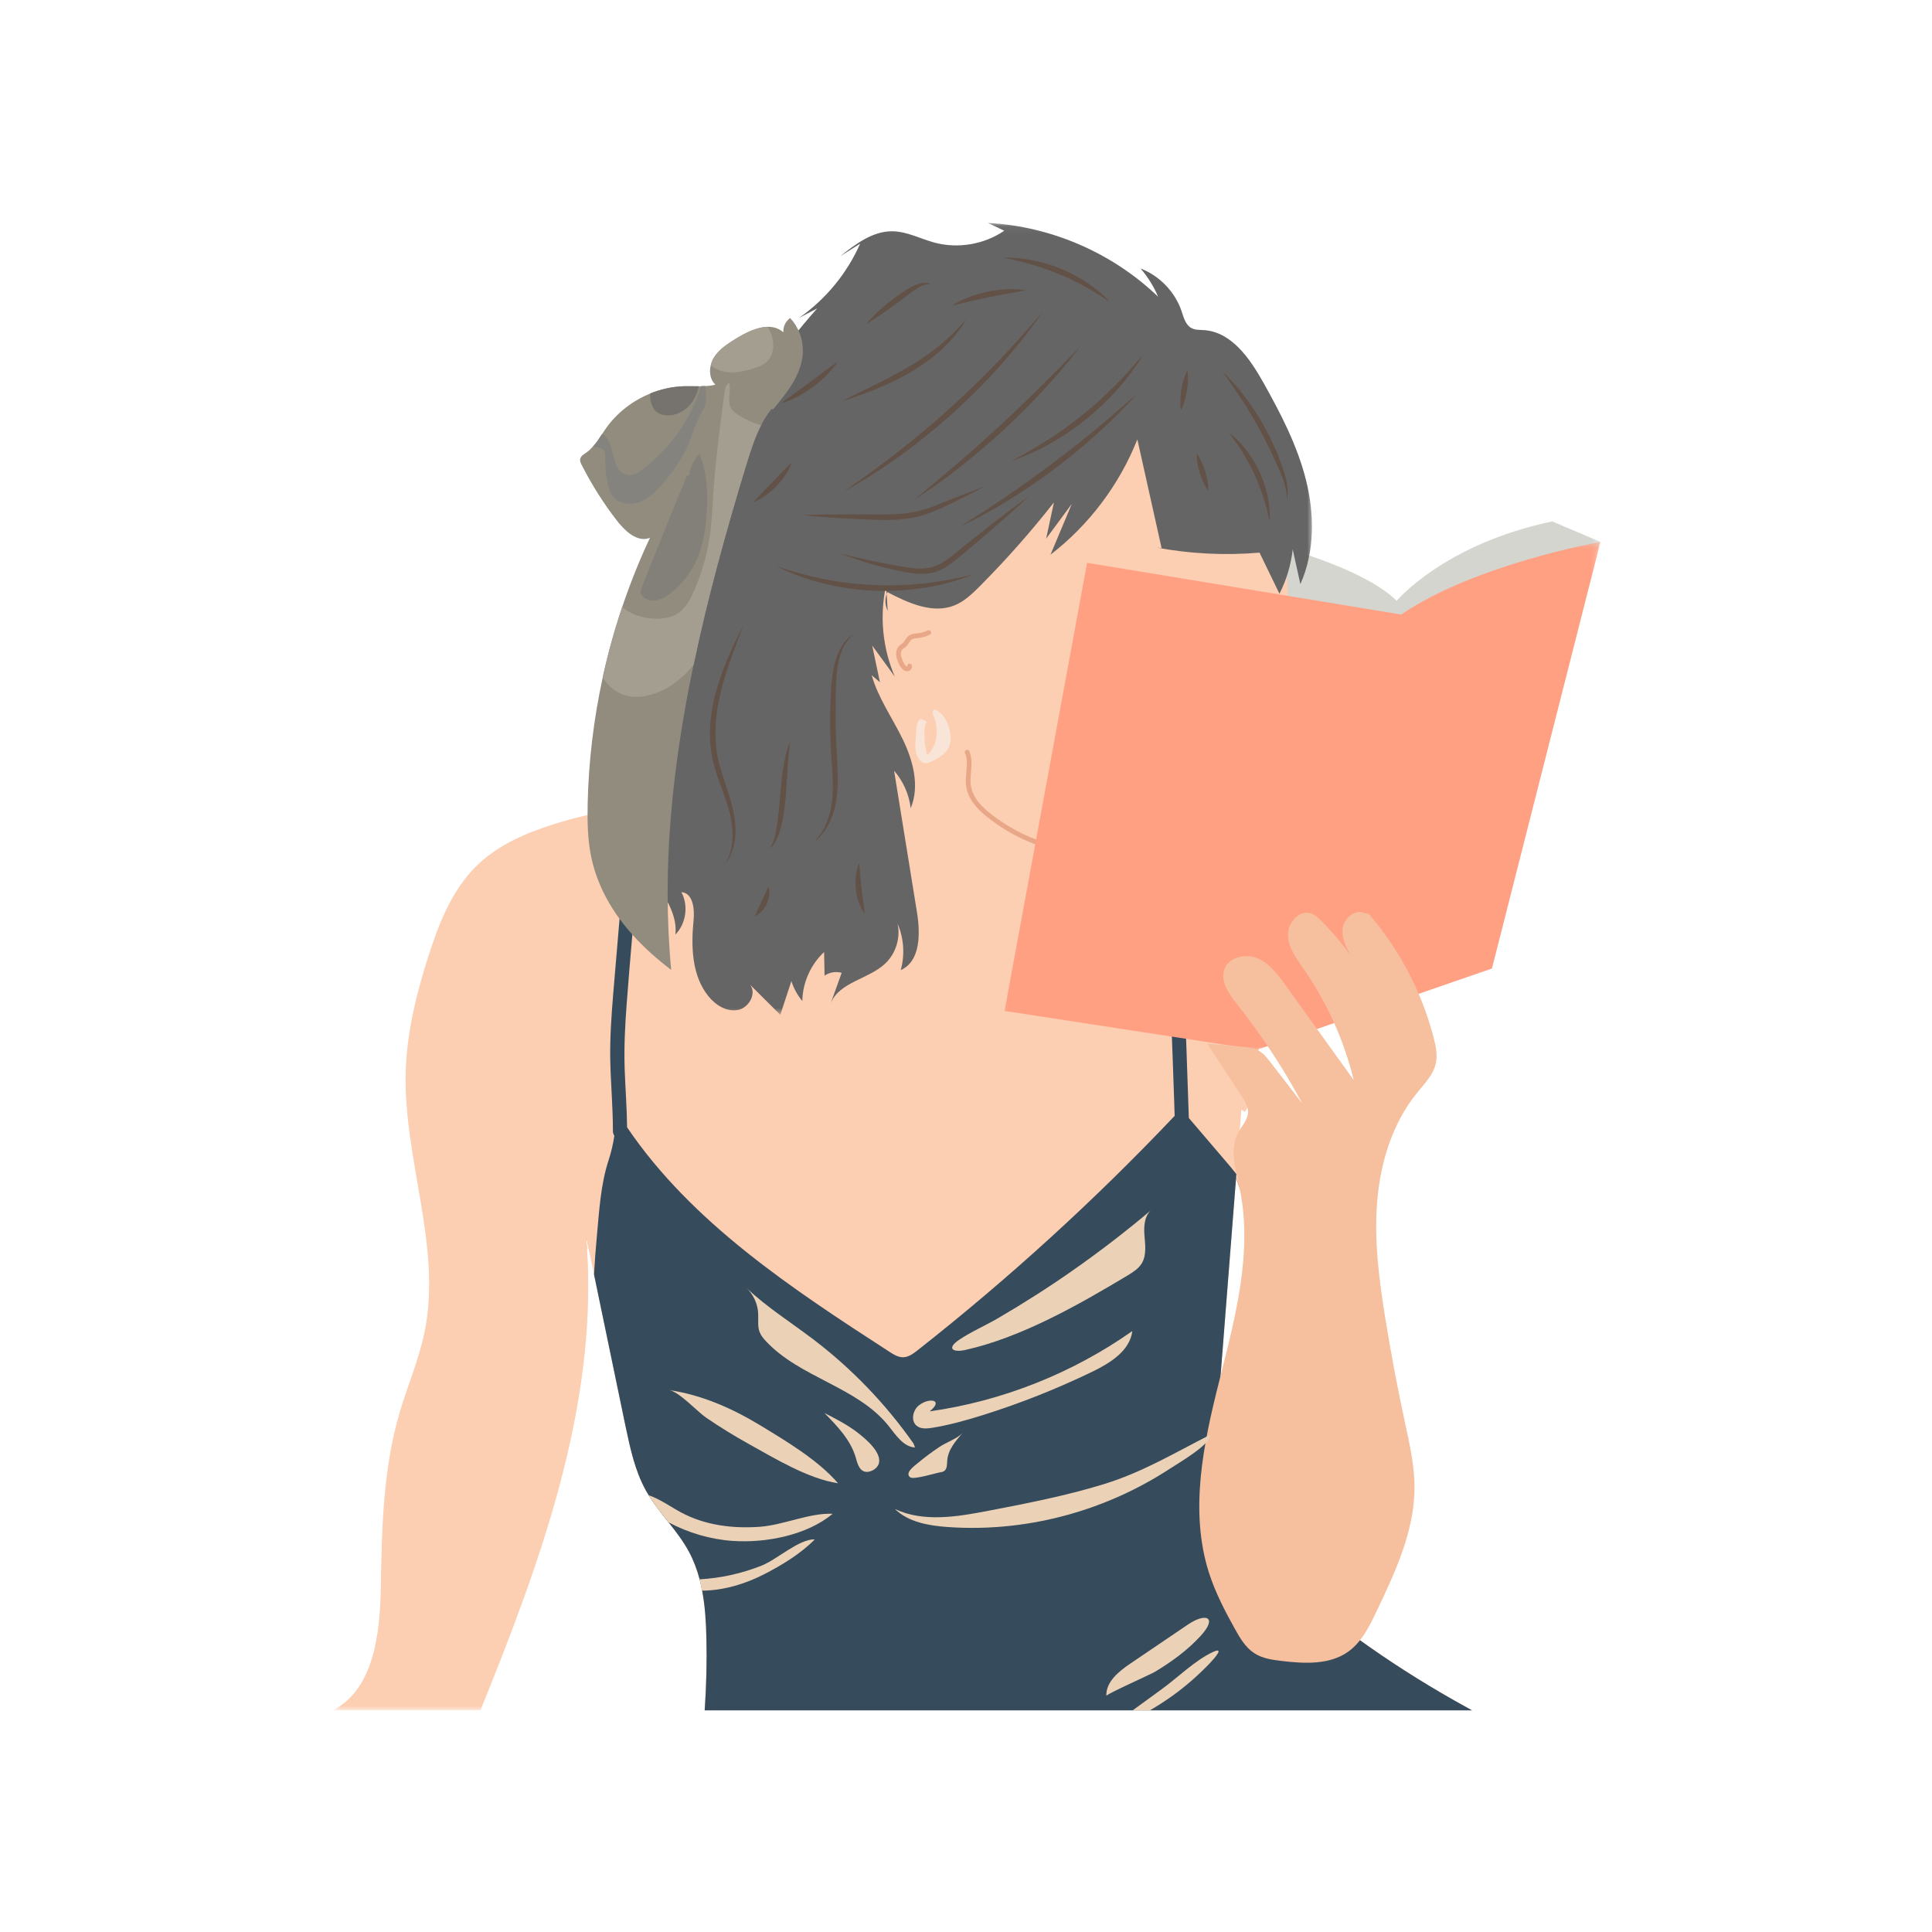 <svg width="252" height="252" viewBox="0 0 252 252" fill="none" xmlns="http://www.w3.org/2000/svg">
<g id="Swift Pages 4" opacity="0.93">
<path id="Vector" d="M119.781 84.659C120.477 84.089 120.564 83.079 120.595 82.181C120.603 82 120.611 81.821 120.564 81.648C120.501 81.406 120.335 81.194 120.157 81.023C119.39 80.28 118.201 80.007 117.183 80.351C116.167 80.695 115.385 81.624 115.219 82.68C114.986 84.176 115.907 85.567 116.629 86.895C116.996 87.586 117.324 88.289 117.597 89.016C117.419 89.132 117.167 89.095 116.988 88.969C116.807 88.843 116.689 88.657 116.574 88.476C115.61 86.974 114.626 85.441 114.148 83.722C113.907 82.853 113.804 81.892 114.164 81.063C114.665 79.913 115.923 79.285 117.151 79.028C117.918 78.873 118.716 78.826 119.474 79.028C120.228 79.233 120.931 79.708 121.283 80.406C121.753 81.336 121.54 82.454 121.228 83.446C121.118 83.785 120.994 84.129 120.766 84.402C120.54 84.675 120.173 84.856 119.829 84.785L119.781 84.659Z" fill="#ECB394"/>
<path id="Vector_2" d="M121.853 85.16C121.923 85.567 121.808 86.005 121.548 86.326C121.259 86.677 120.829 86.88 120.453 87.139C120.359 87.203 120.264 87.279 120.212 87.381C120.157 87.483 120.149 87.615 120.22 87.709C120.264 87.764 120.335 87.796 120.398 87.827C121.002 88.085 121.603 88.337 122.215 88.594C122.496 88.712 122.792 88.835 123.097 88.804C123.152 88.796 123.207 88.788 123.246 88.757C123.294 88.72 123.309 88.657 123.325 88.602C123.433 88.037 123.042 87.523 122.816 86.998C122.698 86.733 122.622 86.444 122.59 86.153C122.567 85.927 122.567 85.693 122.472 85.481C122.378 85.27 122.144 85.105 121.923 85.176L121.853 85.16Z" fill="#ECB394"/>
<path id="Vector_3" d="M117.442 88.743C117.183 88.89 116.941 88.484 116.831 88.313C116.621 87.985 116.408 87.662 116.206 87.326C115.807 86.685 115.424 86.029 115.096 85.347C114.765 84.667 114.492 83.948 114.334 83.197C114.195 82.517 114.156 81.758 114.46 81.118C115.001 79.976 116.306 79.459 117.482 79.264C118.763 79.044 120.382 79.278 121.018 80.569C121.362 81.273 121.251 82.11 121.062 82.845C120.97 83.213 120.868 83.604 120.687 83.94C120.54 84.213 120.251 84.535 119.897 84.472C119.734 84.441 119.569 84.52 119.521 84.683C119.482 84.832 119.569 85.034 119.734 85.058C120.172 85.129 120.595 84.979 120.907 84.667C121.196 84.378 121.354 83.987 121.485 83.604C121.745 82.814 121.939 81.968 121.824 81.133C121.713 80.335 121.275 79.669 120.627 79.209C119.952 78.732 119.107 78.55 118.285 78.566C116.823 78.598 115.148 79.115 114.235 80.32C113.153 81.735 113.702 83.667 114.334 85.152C114.71 86.037 115.195 86.864 115.705 87.678C115.954 88.077 116.19 88.491 116.471 88.859C116.768 89.25 117.269 89.539 117.755 89.258C118.099 89.079 117.786 88.546 117.442 88.743Z" fill="#E6A17E"/>
<path id="Vector_4" d="M119.999 87.922C120.196 88.124 120.524 88.203 120.782 88.313C121.062 88.428 121.346 88.554 121.635 88.672C121.916 88.788 122.199 88.93 122.488 89.024C122.737 89.103 123.042 89.163 123.294 89.072C123.598 88.961 123.661 88.617 123.645 88.329C123.63 88.045 123.535 87.788 123.42 87.538C123.199 87.061 122.942 86.63 122.895 86.097C122.863 85.777 122.847 85.449 122.643 85.184C122.456 84.934 122.152 84.801 121.845 84.879C121.461 84.971 121.627 85.567 122.01 85.473C122.168 85.433 122.238 85.73 122.252 85.84C122.299 86.121 122.299 86.397 122.378 86.67C122.519 87.203 122.871 87.646 123.005 88.179C123.034 88.289 123.013 88.397 123.029 88.507C123.029 88.531 123.021 88.546 123.013 88.57C123.034 88.507 123.065 88.484 123.097 88.507C123.097 88.499 122.934 88.507 122.91 88.507C122.637 88.476 122.362 88.337 122.112 88.226C121.824 88.1 121.524 87.977 121.236 87.851C121.086 87.788 120.931 87.725 120.782 87.654C120.679 87.609 120.516 87.578 120.438 87.491C120.157 87.203 119.726 87.638 119.999 87.922Z" fill="#E6A17E"/>
<path id="Vector_5" d="M114.781 89.04C115.595 89.478 116.151 90.237 116.676 90.98C117.246 91.783 117.826 92.558 118.616 93.169C119.406 93.786 120.312 94.248 121.283 94.505C121.769 94.639 122.275 94.718 122.777 94.749C123.302 94.781 123.879 94.805 124.286 94.406C124.709 93.983 124.866 93.332 124.858 92.754C124.85 92.138 124.677 91.534 124.491 90.948C124.365 90.573 123.771 90.736 123.895 91.111C124.17 91.941 124.53 93.09 123.942 93.88C123.669 94.248 123.144 94.169 122.737 94.138C122.283 94.106 121.839 94.03 121.409 93.904C120.532 93.663 119.695 93.248 118.983 92.676C118.264 92.106 117.731 91.395 117.206 90.649C116.621 89.83 116.001 89.001 115.104 88.507C114.749 88.321 114.437 88.851 114.781 89.04Z" fill="#E6A17E"/>
<path id="Vector_6" d="M122.918 94.928C123.113 95.524 123.105 96.164 123.073 96.789C123.042 97.369 122.966 97.994 122.551 98.393C122.488 98.456 122.401 98.511 122.315 98.472C122.252 98.44 122.223 98.369 122.207 98.298C122.136 97.915 122.346 97.548 122.464 97.172C122.674 96.5 122.598 95.781 122.643 95.078C122.643 95.014 122.651 94.951 122.69 94.904C122.729 94.857 122.808 94.841 122.847 94.888" fill="#E0C9BA"/>
<path id="Vector_7" d="M77.096 162.9L76.957 163.322C76.926 163.299 76.902 163.283 76.871 163.259C76.729 162.572 76.582 161.876 76.44 161.186C76.487 161.766 76.534 162.335 76.574 162.915C76.432 162.695 76.322 162.438 76.254 162.18C76.128 161.726 76.088 161.249 76.002 160.789C75.721 159.301 74.954 157.949 74.852 156.44C74.805 155.768 74.891 155.096 74.978 154.421C75.033 153.975 75.093 153.531 75.148 153.077C75.408 155.891 75.939 158.676 76.721 161.359C76.871 161.868 77.028 162.367 77.096 162.9Z" fill="#E6A17E"/>
<g id="Clip path group">
<mask id="mask0_357_573" style="mask-type:luminance" maskUnits="userSpaceOnUse" x="140" y="66" width="69" height="21">
<g id="16311265ea">
<path id="Vector_8" d="M140.448 66.528H208.753V86.016H140.448V66.528Z" fill="white"/>
</g>
</mask>
<g mask="url(#mask0_357_573)">
<g id="Group">
<path id="Vector_9" d="M208.753 70.683L207.157 74.148L180.542 85.793L143.351 77.48L141.115 76.353L141.952 72.741C141.952 72.741 144.299 67.751 147.57 67.016C147.57 67.016 174.723 71.035 182.178 78.364C182.178 78.364 188.352 70.972 202.471 68.008L208.753 70.683Z" fill="#D2D2CD"/>
</g>
</g>
</g>
<path id="Vector_10" d="M180.755 129.974L180.668 129.888L181.818 128.793C181.944 128.675 182.07 128.559 182.201 128.449C182.577 128.16 183.023 127.971 183.485 127.908L183.501 128.034C183.054 128.097 182.632 128.268 182.272 128.552C182.138 128.651 182.015 128.769 181.897 128.888L180.755 129.974Z" fill="#E6A17E"/>
<path id="Vector_11" d="M175.13 131.709L175.051 131.615C175.741 131.006 176.576 130.623 177.39 130.247C177.587 130.153 177.86 130.029 178.127 130.09L178.096 130.208C177.883 130.161 177.681 130.247 177.445 130.358C176.631 130.733 175.802 131.116 175.13 131.709Z" fill="#E6A17E"/>
<path id="Vector_12" d="M167.761 137.521L167.667 137.442C168.299 136.66 169.129 136.035 170.053 135.636L170.1 135.747C169.192 136.146 168.386 136.755 167.761 137.521Z" fill="#E6A17E"/>
<path id="Vector_13" d="M184.322 139.201L184.267 139.094C184.947 138.758 185.519 138.248 185.934 137.608L186.036 137.676C185.622 138.335 185.026 138.857 184.322 139.201Z" fill="#E6A17E"/>
<path id="Vector_14" d="M179.463 140.251L179.878 139.891L179.96 139.986L179.545 140.346L179.463 140.251Z" fill="#E6A17E"/>
<path id="Vector_15" d="M173.358 143.031L174.237 142.317L174.316 142.414L173.436 143.128L173.358 143.031Z" fill="#E6A17E"/>
<path id="Vector_16" d="M164.826 145.585L164.818 145.459C165.798 145.38 166.766 145.21 167.706 144.942L167.737 145.06C166.79 145.325 165.805 145.506 164.826 145.585Z" fill="#E6A17E"/>
<path id="Vector_17" d="M182.343 137.114C181.332 132.452 179.143 128.074 176.022 124.467L176.116 124.391C179.253 128.019 181.443 132.405 182.461 137.091L182.343 137.114Z" fill="#E6A17E"/>
<path id="Vector_18" d="M180.684 121.91C180.526 121.997 180.372 122.084 180.214 122.168C180.083 122.246 179.941 122.317 179.784 122.333C179.589 122.357 179.392 122.278 179.214 122.191C178.048 121.653 177.014 120.824 176.24 119.808C176.153 119.697 176.077 119.579 176.006 119.464C176.552 118.978 177.282 118.75 177.946 119.057L178.526 119.18C179.285 120.065 180.004 120.973 180.684 121.91Z" fill="#E6A17E"/>
<path id="Vector_19" d="M173.565 121.385C173.205 121.645 172.743 121.792 172.305 121.918C172.008 122.005 171.712 122.083 171.405 122.099C170.796 122.12 170.195 121.839 169.725 121.44C169.278 121.065 168.935 120.582 168.606 120.096C169.152 119.33 170.021 118.844 170.922 119.101C171.507 119.275 171.977 119.721 172.407 120.159C172.799 120.558 173.182 120.973 173.565 121.385Z" fill="#E6A17E"/>
<path id="Vector_20" d="M165.75 128.635C165.451 128.987 165.023 129.066 164.624 129.105C164.241 129.145 163.85 129.16 163.472 129.105C162.018 128.919 160.726 127.659 160.133 125.968C161.057 124.672 162.784 124.359 164.068 125.063C164.842 125.485 165.491 126.157 166.063 126.94C166.079 127.034 166.094 127.126 166.102 127.221C166.142 127.73 166.047 128.284 165.75 128.635Z" fill="#E6A17E"/>
<path id="Vector_21" d="M162.096 156.033C161.571 154.749 161.025 153.413 160.805 152.014C160.634 150.911 160.595 149.292 161.424 147.885C161.579 147.625 161.76 147.367 161.939 147.126C162.298 146.632 162.669 146.115 162.8 145.522C163.044 144.388 162.369 143.301 161.658 142.275L157.261 135.925L157.363 135.854L161.76 142.207C162.48 143.254 163.167 144.372 162.918 145.546C162.784 146.163 162.409 146.688 162.041 147.194C161.871 147.438 161.682 147.688 161.532 147.945C160.718 149.323 160.758 150.911 160.931 151.998C161.149 153.389 161.689 154.712 162.214 155.985L162.096 156.033Z" fill="#E6A17E"/>
<path id="Vector_22" d="M87.814 104.22C87.94 104.612 87.964 105.011 87.94 105.41C87.916 105.809 87.846 106.197 87.73 106.572C87.612 106.95 87.447 107.31 87.237 107.646C87.024 107.982 86.775 108.294 86.447 108.544C86.51 108.137 86.609 107.769 86.704 107.41C86.806 107.05 86.916 106.698 87.024 106.347C87.134 105.995 87.252 105.651 87.376 105.299C87.502 104.94 87.628 104.588 87.814 104.22Z" fill="#574539"/>
<path id="Vector_23" d="M91.366 57.02C90.326 59.225 89.177 61.378 87.901 63.457C87.384 64.302 86.838 65.147 86.071 65.764C85.46 66.258 84.725 66.586 84.005 66.914C82.95 67.392 81.892 67.862 80.829 68.337C80.75 68.245 80.664 68.142 80.595 68.048C78.779 65.725 77.191 63.223 75.86 60.588C75.76 60.375 75.65 60.149 75.674 59.923C75.721 59.517 76.128 59.273 76.464 59.047C76.76 58.842 77.02 58.6 77.262 58.343C77.582 58.312 77.902 58.335 78.209 58.419C78.356 58.459 78.498 58.514 78.616 58.616C78.928 58.881 78.928 59.359 78.921 59.774C78.897 60.955 79.023 62.144 79.296 63.294C79.414 63.761 79.553 64.239 79.826 64.638C80.588 65.733 82.204 65.961 83.449 65.483C84.701 65.005 85.656 63.99 86.517 62.971C87.751 61.517 88.903 59.96 89.662 58.209C90.014 57.396 90.279 56.55 90.599 55.724C91.053 54.558 91.618 53.432 92.282 52.366L92.392 52.61C92.641 54.12 92.025 55.629 91.366 57.02Z" fill="#9D9788"/>
<g id="Group 121">
<g id="Clip path group_2">
<mask id="mask1_357_573" style="mask-type:luminance" maskUnits="userSpaceOnUse" x="43" y="50" width="150" height="174">
<g id="852c145824">
<path id="Vector_24" d="M43.441 50.4H192.192V223.104H43.441V50.4Z" fill="white"/>
</g>
</mask>
<g mask="url(#mask1_357_573)">
<g id="Group_2">
<path id="Vector_25" d="M62.664 223.08C70.51 203.732 77.894 183.577 76.574 162.915C76.534 162.335 76.495 161.766 76.44 161.186C76.582 161.876 76.729 162.572 76.871 163.259C77.073 164.252 77.285 165.246 77.487 166.239C78.865 172.848 80.233 179.456 81.603 186.057C82.199 188.919 82.808 191.83 84.223 194.387C84.341 194.604 84.467 194.817 84.599 195.027C85.368 196.271 86.281 197.413 87.189 198.563C88.166 199.791 89.121 201.033 89.864 202.419C90.476 203.561 90.919 204.766 91.25 206.007C91.374 206.493 91.484 206.987 91.578 207.485C91.962 209.52 92.088 211.63 92.132 213.712C92.203 216.841 92.124 219.967 91.906 223.088H191.998C191.208 222.65 190.417 222.214 189.633 221.768C180.965 216.864 172.838 211.005 165.451 204.327C162.855 201.981 160.267 199.4 159.13 196.09C158.138 193.197 158.364 190.053 158.608 187.002C159.492 175.718 160.374 164.433 161.259 153.148C161.479 150.339 161.697 147.538 161.915 144.732L162.393 145.029C163.818 142.535 163.981 139.54 164.178 136.668C164.632 129.935 165.475 123.233 166.687 116.592C167.338 113.048 168.097 109.515 168.449 105.924C168.871 101.624 168.714 97.283 168.551 92.964C168.339 87.413 168.129 81.861 167.924 76.306C167.877 74.994 167.824 73.655 167.378 72.413C166.351 69.549 163.511 67.791 160.773 66.46C158.802 65.499 156.652 64.52 155.555 62.619C154.492 60.766 154.681 58.459 153.998 56.435C152.607 52.314 147.646 50.185 143.359 50.904C139.065 51.615 135.458 54.558 132.657 57.889C128.331 63.05 125.475 69.423 124.506 76.08C124.333 77.277 123.832 78.834 122.629 78.771C122.065 78.747 121.603 78.333 121.149 78.005C119.311 76.666 116.744 76.409 114.673 77.34C112.599 78.27 111.098 80.367 110.877 82.627C110.565 85.856 112.639 88.772 114.61 91.355C111.988 91.862 109.25 91.77 106.669 91.072L107.116 91.542C109.609 95.592 106.433 101.139 102.107 103.126C97.781 105.102 92.807 104.703 88.043 104.837C86.664 104.877 85.297 104.963 83.927 105.102C83.302 105.165 82.674 105.236 82.058 105.323C78.716 105.769 75.416 106.496 72.209 107.512C68.578 108.654 64.971 110.219 62.241 112.862C58.986 116.007 57.264 120.385 55.889 124.688C54.324 129.567 53.08 134.597 52.923 139.71C52.579 151.153 57.695 162.595 55.364 173.809C54.621 177.384 53.151 180.763 52.117 184.275C49.951 191.657 49.801 199.455 49.67 207.149C49.56 213.147 48.746 220.337 43.441 223.073H62.664V223.08Z" fill="#FCCAAC"/>
</g>
</g>
</g>
<g id="Clip path group_3">
<mask id="mask2_357_573" style="mask-type:luminance" maskUnits="userSpaceOnUse" x="83" y="29" width="89" height="104">
<g id="cb3c8f8f57">
<path id="Vector_26" d="M83.328 29.064H171.36V132.384H83.328V29.064Z" fill="white"/>
</g>
</mask>
<g mask="url(#mask2_357_573)">
<g id="Group_3">
<path id="Vector_27" d="M151.512 71.489C150.455 66.764 149.407 62.034 148.352 57.309C146.013 63.215 142.055 68.471 137.022 72.35C137.946 70.145 138.878 67.93 139.8 65.725C138.681 67.234 137.571 68.744 136.453 70.261C136.789 68.681 137.133 67.111 137.469 65.531C134.458 69.371 131.219 73.03 127.777 76.487C126.798 77.464 125.774 78.451 124.491 78.965C121.643 80.107 118.474 78.653 115.752 77.238C115.392 77.997 115.408 78.91 115.784 79.661C115.713 78.558 115.65 77.456 115.579 76.353C114.705 80.304 115.109 84.536 116.713 88.25C115.728 86.903 114.749 85.552 113.765 84.205C114.101 85.801 114.437 87.389 114.773 88.985C114.413 88.68 114.054 88.373 113.694 88.069C114.555 91.056 116.393 93.647 117.755 96.437C119.107 99.23 119.984 102.546 118.787 105.417C118.577 103.617 117.81 101.889 116.621 100.527C117.613 106.675 118.608 112.823 119.6 118.962C120.054 121.753 120.086 125.391 117.487 126.533C118.044 124.546 117.894 122.38 117.083 120.488C117.474 122.349 116.839 124.391 115.455 125.688C113.295 127.722 109.526 128.074 108.373 130.812C108.843 129.504 109.313 128.197 109.783 126.893C109.032 126.672 108.195 126.814 107.554 127.26C107.531 126.236 107.515 125.202 107.491 124.178C105.738 125.814 104.69 128.176 104.651 130.568C104.008 129.801 103.525 128.911 103.226 127.964C102.743 129.434 102.265 130.896 101.779 132.366C100.464 131.061 99.152 129.746 97.836 128.441C98.737 129.607 97.663 131.484 96.217 131.741C94.77 131.998 93.337 131.1 92.416 129.959C90.232 127.268 90.124 123.467 90.468 120.018C90.615 118.532 90.374 116.458 88.88 116.374C89.825 118.125 89.489 120.472 88.098 121.895C88.565 117.453 83.504 114.012 83.528 109.554C83.543 106.848 85.428 104.533 86.158 101.921C87.675 96.445 84.147 89.696 87.783 85.334C87.806 86.536 88.121 87.741 88.691 88.804C89.177 85.31 89.41 81.774 89.386 78.238C88.778 79.834 88.166 81.43 87.557 83.026C88.316 77.104 90.334 71.356 93.447 66.266C92.922 66.827 92.4 67.4 91.875 67.961C91.689 65.302 93.613 63.026 95.256 60.924C96.897 58.819 98.424 56.068 97.374 53.611C96.6 54.886 95.834 56.167 95.059 57.443C98.07 51.203 101.968 45.392 106.591 40.228C105.801 40.643 105.011 41.05 104.22 41.465C107.693 39.05 110.486 35.656 112.193 31.784C111.324 32.33 110.463 32.878 109.594 33.424C111.605 31.823 113.836 30.14 116.4 30.164C118.309 30.188 120.062 31.156 121.908 31.65C124.968 32.464 128.378 31.883 130.99 30.093C130.279 29.757 129.56 29.413 128.848 29.077C137.078 29.5 145.121 32.989 151.058 38.703C150.494 37.367 149.72 36.123 148.767 35.02C151.245 35.968 153.263 38.063 154.116 40.583C154.389 41.402 154.626 42.357 155.384 42.78C155.894 43.061 156.503 43.021 157.075 43.061C160.642 43.318 163.02 46.751 164.771 49.873C167.039 53.915 169.2 58.076 170.334 62.567C171.468 67.056 171.507 71.959 169.614 76.191C169.278 74.681 168.95 73.164 168.614 71.655C168.394 73.663 167.808 75.642 166.884 77.44C166.016 75.658 165.155 73.876 164.286 72.083C159.821 72.466 155.298 72.248 150.893 71.426" fill="#5B5A5A"/>
</g>
</g>
</g>
<path id="Vector_28" d="M120.994 82.228C120.711 82.375 120.406 82.478 120.094 82.548C119.789 82.611 119.474 82.619 119.17 82.666C118.865 82.711 118.584 82.845 118.372 83.071C118.177 83.275 118.059 83.525 117.886 83.745C117.708 83.971 117.435 84.081 117.238 84.291C117.028 84.528 116.925 84.824 116.894 85.129C116.862 85.457 116.941 85.793 117.051 86.097C117.159 86.412 117.285 86.733 117.482 87.006C117.692 87.302 117.996 87.594 118.387 87.554C118.747 87.515 119.062 87.139 118.928 86.78C118.873 86.622 118.716 86.52 118.553 86.567C118.403 86.607 118.277 86.788 118.34 86.943C118.372 87.021 118.348 86.927 118.356 86.927C118.356 86.927 118.324 86.951 118.317 86.951C118.248 86.935 118.193 86.888 118.138 86.835C117.965 86.67 117.857 86.436 117.763 86.223C117.589 85.817 117.372 85.27 117.605 84.84C117.723 84.627 117.933 84.528 118.114 84.386C118.293 84.244 118.427 84.05 118.553 83.861C118.655 83.706 118.747 83.533 118.905 83.417C119.083 83.283 119.327 83.26 119.545 83.244C120.165 83.189 120.742 83.058 121.299 82.766C121.658 82.58 121.346 82.047 120.994 82.228Z" fill="#E6A17E"/>
<path id="Vector_29" d="M120.125 93.794C120.414 93.857 120.687 93.983 120.923 94.153C120.656 94.45 120.603 94.881 120.587 95.272C120.532 96.359 120.656 97.464 120.939 98.519C121.603 97.891 122.01 97.017 122.144 96.117C122.267 95.209 122.128 94.279 121.784 93.434C121.721 93.279 121.65 93.122 121.65 92.957C121.65 92.794 121.729 92.613 121.884 92.55L121.923 92.513C123.16 93.067 123.819 94.458 123.958 95.797C124.013 96.351 123.997 96.939 123.771 97.456C123.365 98.369 122.409 98.879 121.517 99.325C121.267 99.448 121.002 99.574 120.719 99.558C120.485 99.543 120.257 99.424 120.086 99.27C119.718 98.942 119.514 98.464 119.438 97.97C119.359 97.485 119.39 96.986 119.43 96.492C119.461 96.022 119.498 95.547 119.529 95.078C119.561 94.623 119.624 94.106 119.984 93.825L120.125 93.794Z" fill="#F8E3D4"/>
<path id="Vector_30" d="M136.773 110.069C134.481 109.381 132.297 108.334 130.334 106.964C128.62 105.777 126.609 104.213 126.588 101.929C126.572 100.59 126.987 99.238 126.415 97.954C126.344 97.808 126.126 97.768 125.992 97.847C125.835 97.939 125.811 98.112 125.882 98.267C126.118 98.792 126.134 99.369 126.11 99.934C126.079 100.535 125.992 101.139 125.976 101.748C125.968 102.328 126.039 102.913 126.241 103.454C126.446 103.984 126.735 104.462 127.079 104.916C127.785 105.822 128.698 106.551 129.63 107.223C130.615 107.943 131.657 108.575 132.744 109.124C133.98 109.749 135.279 110.266 136.608 110.665C136.983 110.772 137.148 110.179 136.773 110.069Z" fill="#E6A17E"/>
<path id="Vector_31" d="M84.231 194.386C84.349 194.604 84.475 194.817 84.606 195.027C85.373 196.271 86.289 197.413 87.197 198.563C88.174 199.791 89.129 201.033 89.872 202.419C90.484 203.561 90.927 204.766 91.258 206.007C91.382 206.493 91.492 206.986 91.586 207.485C91.969 209.52 92.096 211.63 92.14 213.712C92.211 216.841 92.132 219.967 91.914 223.088H192.006C191.215 222.65 190.423 222.214 189.641 221.768C180.973 216.864 172.846 211.005 165.459 204.327C162.863 201.981 160.275 199.4 159.138 196.09C158.146 193.197 158.371 190.053 158.616 187.002C159.5 175.717 160.382 164.433 161.267 153.148C160.813 152.56 160.335 151.998 159.86 151.441C158.264 149.565 156.66 147.696 155.064 145.827C154.962 142.761 154.859 139.702 154.749 136.636C154.72 135.731 154.681 134.815 154.649 133.906C154.641 133.657 154.594 133.439 154.421 133.234C154.274 133.064 154.022 132.922 153.788 132.922C153.547 132.914 153.295 132.977 153.116 133.148C152.951 133.305 152.785 133.539 152.801 133.783C152.927 137.004 153.037 140.22 153.148 143.44C153.169 144.144 153.192 144.842 153.216 145.546C142.797 156.534 131.578 166.771 119.671 176.132C119.122 176.563 118.521 177.009 117.834 177.033C117.167 177.056 116.566 176.681 116.001 176.313C103.312 168.1 90.216 159.482 81.792 147.039C81.769 144.49 81.564 141.955 81.477 139.406C81.385 136.589 81.525 133.791 81.737 130.982C82.16 125.336 82.682 119.697 83.16 114.059C83.409 111.079 83.669 108.09 83.919 105.11C83.294 105.173 82.666 105.244 82.05 105.331C81.596 110.688 81.141 116.051 80.679 121.417C80.446 124.225 80.196 127.026 79.968 129.832C79.742 132.641 79.545 135.455 79.6 138.28C79.663 141.369 79.952 144.443 79.944 147.53C79.944 147.751 80.015 147.969 80.133 148.142C79.968 149.221 79.727 150.292 79.375 151.355C78.356 154.468 78.162 157.87 77.863 161.117C77.708 162.821 77.574 164.535 77.48 166.246C78.858 172.856 80.225 179.463 81.596 186.065C82.204 188.919 82.816 191.83 84.231 194.386Z" fill="#283E50"/>
<g id="Clip path group_4">
<mask id="mask3_357_573" style="mask-type:luminance" maskUnits="userSpaceOnUse" x="130" y="70" width="79" height="68">
<g id="0ff5c59bfa">
<path id="Vector_32" d="M130.368 70.56H208.753V137.088H130.368V70.56Z" fill="white"/>
</g>
</mask>
<g mask="url(#mask3_357_573)">
<g id="Group_4">
<path id="Vector_33" d="M131.029 131.859L163.973 136.917L194.602 126.328L208.753 70.683C208.753 70.683 192.365 73.584 182.773 80.154L141.795 73.413L131.029 131.859Z" fill="#FF997A"/>
</g>
</g>
</g>
<path id="Vector_34" d="M179.526 210.223C178.602 212.155 177.61 214.174 175.872 215.423C173.447 217.169 170.171 217.003 167.205 216.652C165.96 216.505 164.669 216.324 163.621 215.644C162.464 214.901 161.737 213.664 161.073 212.467C159.773 210.129 158.529 207.737 157.707 205.194C155.103 197.101 156.957 188.317 159.046 180.075C161.125 171.83 163.443 163.259 161.682 154.946C161.172 152.544 160.359 149.916 161.508 147.743C161.97 146.874 162.729 146.107 162.784 145.131C162.823 144.325 162.369 143.598 161.923 142.926C160.445 140.666 158.967 138.406 157.489 136.146C159.03 136.277 160.579 136.411 162.128 136.542C162.76 136.597 163.411 136.66 163.981 136.933C164.724 137.293 165.265 137.975 165.766 138.624C167.134 140.398 168.504 142.175 169.872 143.95C167.417 139.366 164.553 135.012 161.322 130.943C160.267 129.615 159.106 127.956 159.718 126.375C159.82 126.102 159.975 125.869 160.164 125.664C161.065 124.672 162.784 124.459 164.076 125.023C164.858 125.359 165.514 125.892 166.094 126.509C166.68 127.126 167.197 127.83 167.69 128.528C170.654 132.649 173.612 136.77 176.576 140.884C175.311 135.699 173.079 130.749 170.029 126.367C169.105 125.047 168.073 123.661 167.995 122.052C167.963 121.369 168.199 120.666 168.606 120.112C169.152 119.346 170.021 118.86 170.922 119.117C171.507 119.29 171.977 119.737 172.407 120.175C172.806 120.582 173.19 120.986 173.573 121.409C174.497 122.435 175.363 123.498 176.185 124.609C175.576 123.577 175.027 122.475 175.106 121.293C175.145 120.611 175.513 119.939 176.022 119.493C176.568 119.01 177.298 118.781 177.962 119.086L178.539 119.212C179.301 120.088 180.02 121.002 180.692 121.942C183.603 125.968 185.753 130.544 186.997 135.355C187.286 136.474 187.53 137.647 187.262 138.773C186.918 140.227 185.808 141.346 184.871 142.495C181.616 146.475 180.043 151.63 179.629 156.76C179.214 161.884 179.894 167.037 180.715 172.113C181.435 176.555 182.272 180.981 183.22 185.385C183.837 188.247 184.501 191.126 184.501 194.058C184.485 199.72 181.983 205.078 179.526 210.223Z" fill="#F5BA96"/>
<path id="Vector_35" d="M119.154 188.286C115.516 183.102 111.074 178.487 106.034 174.662C103.126 172.457 100.005 170.494 97.351 167.976C98.259 168.835 98.831 170.055 98.892 171.308C98.939 172.121 98.792 172.964 99.073 173.723C99.246 174.185 99.566 174.576 99.902 174.935C104.354 179.715 111.841 180.897 115.907 185.994C116.862 187.191 117.826 188.709 119.351 188.803" fill="#EACFB2"/>
<path id="Vector_36" d="M150.315 157.699C149.297 158.427 149.173 159.873 149.273 161.117C149.376 162.359 149.572 163.705 148.929 164.776C148.507 165.48 147.78 165.934 147.076 166.365C140.739 170.166 133.213 174.457 125.929 176.077C124.254 176.452 123.456 175.875 125.084 174.772C126.672 173.694 128.536 172.903 130.192 171.932C133.51 169.992 136.757 167.929 139.902 165.724C143.493 163.212 146.966 160.537 150.315 157.699Z" fill="#EACFB2"/>
<path id="Vector_37" d="M87.252 181.309C88.557 181.498 90.959 184.133 92.117 184.923C93.917 186.152 95.778 187.294 97.687 188.357C101.107 190.257 105.417 192.877 109.305 193.47C106.748 190.467 102.451 187.911 99.073 185.861C95.442 183.671 91.484 181.928 87.252 181.309Z" fill="#EACFB2"/>
<path id="Vector_38" d="M108.609 197.452C105.228 200.266 99.855 201.285 95.561 200.988C92.642 200.784 89.778 199.938 87.197 198.563C86.289 197.413 85.368 196.271 84.606 195.027C86.063 195.52 87.447 196.528 88.833 197.271C91.93 198.946 95.568 199.4 99.073 199.148C102.162 198.938 105.612 197.303 108.609 197.452Z" fill="#EACFB2"/>
<path id="Vector_39" d="M91.586 207.477C94.387 207.454 97.196 206.611 99.705 205.32C101.984 204.154 104.493 202.621 106.278 200.784C104.22 200.728 101.333 203.427 99.33 204.217C96.757 205.233 94.02 205.845 91.25 205.999L91.586 207.477Z" fill="#EACFB2"/>
<path id="Vector_40" d="M123.543 199.172C121.102 198.993 118.498 198.539 116.736 196.833C120.461 198.579 124.819 197.844 128.864 197.069C133.917 196.098 138.986 195.114 143.916 193.604C148.984 192.055 153.161 189.53 157.81 187.168C158.004 188.373 153.654 190.866 152.631 191.546C150.588 192.885 148.444 194.058 146.223 195.066C141.732 197.101 136.928 198.437 132.024 198.993C129.208 199.314 126.367 199.377 123.543 199.172Z" fill="#EACFB2"/>
<path id="Vector_41" d="M119.844 183.319C119.054 183.96 118.779 185.314 119.553 185.963C120.094 186.417 120.892 186.346 121.587 186.236C123.779 185.884 125.929 185.283 128.042 184.627C132.985 183.086 137.813 181.17 142.475 178.917C144.808 177.791 147.381 176.187 147.693 173.615C139.871 179.127 130.733 182.75 121.259 184.094C123.183 182.537 121.149 182.256 119.844 183.319Z" fill="#EACFB2"/>
<path id="Vector_42" d="M125.562 186.911C124.63 187.958 123.645 189.123 123.551 190.523C123.519 191.008 123.551 191.586 123.16 191.869C122.997 191.985 122.8 192.016 122.606 192.048C122.002 192.15 119.193 193.027 118.731 192.696C117.949 192.142 119.28 191.195 119.695 190.851C120.603 190.092 121.548 189.389 122.535 188.732C123.396 188.144 124.858 187.646 125.562 186.911Z" fill="#EACFB2"/>
<path id="Vector_43" d="M111.801 186.816C110.486 185.816 109.008 185.057 107.531 184.307C109.195 186.002 110.925 187.785 111.605 190.068C111.794 190.696 111.988 191.641 112.678 191.914C113.342 192.182 114.335 191.664 114.594 191C115.172 189.507 112.802 187.583 111.801 186.816Z" fill="#EACFB2"/>
<path id="Vector_44" d="M147.459 216.972C145.934 218.006 144.236 219.358 144.307 221.203C144.299 220.97 150.063 218.413 150.659 218.053C152.817 216.754 154.906 215.237 156.613 213.368C158.857 210.919 157.308 210.294 154.922 211.914C152.434 213.601 149.948 215.284 147.459 216.972Z" fill="#EACFB2"/>
<path id="Vector_45" d="M150 223.08C151.943 221.954 153.78 220.65 155.471 219.172C156.308 218.437 157.114 217.67 157.881 216.856C158.442 216.253 159.789 214.735 158.177 215.494C155.846 216.589 153.607 218.825 151.512 220.342C150.26 221.251 149.008 222.167 147.764 223.072H150V223.08Z" fill="#EACFB2"/>
<path id="Vector_46" d="M149.118 46.229C148.163 47.838 147.037 49.347 145.785 50.757C145.472 51.101 145.152 51.453 144.832 51.789L143.829 52.781C143.485 53.101 143.133 53.416 142.789 53.736L141.708 54.65C140.246 55.839 138.681 56.894 137.046 57.826C135.411 58.75 133.699 59.54 131.914 60.133C133.573 59.257 135.185 58.335 136.741 57.333C138.298 56.333 139.8 55.238 141.241 54.08L142.312 53.196C142.656 52.891 142.999 52.579 143.351 52.282L144.37 51.334C144.698 51.006 145.026 50.686 145.362 50.366C146.677 49.051 147.921 47.66 149.118 46.229Z" fill="#574539"/>
<path id="Vector_47" d="M148.336 51.342C146.732 53.156 145.002 54.862 143.212 56.49C142.758 56.894 142.304 57.293 141.85 57.692L140.459 58.866C139.989 59.249 139.511 59.624 139.041 60.008L137.603 61.118C135.663 62.575 133.66 63.942 131.594 65.218C129.528 66.491 127.407 67.665 125.218 68.704C127.26 67.4 129.287 66.092 131.282 64.733C133.277 63.378 135.232 61.971 137.164 60.525L138.603 59.438C139.08 59.07 139.55 58.695 140.028 58.328L141.443 57.201C141.905 56.818 142.375 56.435 142.845 56.059C144.69 54.526 146.512 52.938 148.336 51.342Z" fill="#574539"/>
<path id="Vector_48" d="M140.894 45.195C139.409 47.158 137.805 49.035 136.13 50.849C135.71 51.303 135.287 51.749 134.865 52.196L133.565 53.516C133.127 53.954 132.681 54.377 132.242 54.807L130.898 56.083C129.082 57.755 127.205 59.359 125.265 60.884C123.325 62.409 121.33 63.856 119.249 65.187C121.141 63.614 123.034 62.042 124.898 60.438C126.759 58.834 128.588 57.201 130.397 55.542L131.744 54.29C132.187 53.868 132.626 53.44 133.072 53.025L134.395 51.749C134.825 51.319 135.272 50.888 135.71 50.458C137.461 48.723 139.175 46.964 140.894 45.195Z" fill="#574539"/>
<path id="Vector_49" d="M159.453 48.458C160.603 49.56 161.65 50.773 162.606 52.054C163.081 52.697 163.527 53.361 163.958 54.033C164.388 54.705 164.779 55.408 165.17 56.107C165.921 57.522 166.58 58.984 167.118 60.485C167.244 60.868 167.386 61.236 167.501 61.619C167.619 62.002 167.73 62.394 167.816 62.785C167.892 63.184 167.948 63.583 167.963 63.99C167.971 64.397 167.932 64.803 167.829 65.187C167.845 64.788 167.824 64.397 167.761 64.005C167.69 63.622 167.596 63.247 167.47 62.871C167.228 62.129 166.9 61.417 166.588 60.687C165.953 59.241 165.257 57.834 164.522 56.443C164.154 55.747 163.771 55.057 163.364 54.385C162.973 53.697 162.551 53.041 162.136 52.366C161.275 51.062 160.374 49.762 159.453 48.458Z" fill="#574539"/>
<path id="Vector_50" d="M160.29 56.419C161.157 57.075 161.915 57.873 162.59 58.75C163.254 59.616 163.826 60.572 164.286 61.564C164.748 62.567 165.099 63.614 165.336 64.685C165.561 65.756 165.672 66.851 165.609 67.945C165.367 66.882 165.099 65.851 164.771 64.835C164.443 63.824 164.06 62.832 163.622 61.869C163.175 60.908 162.677 59.976 162.12 59.07C161.556 58.162 160.939 57.293 160.29 56.419Z" fill="#574539"/>
<path id="Vector_51" d="M156.096 59.141C156.369 59.501 156.565 59.892 156.744 60.283C156.925 60.674 157.075 61.071 157.198 61.477C157.324 61.884 157.426 62.299 157.497 62.722C157.566 63.144 157.613 63.575 157.597 64.029C157.324 63.669 157.122 63.278 156.941 62.887C156.76 62.496 156.613 62.097 156.487 61.682C156.361 61.275 156.261 60.861 156.19 60.438C156.127 60.023 156.08 59.593 156.096 59.141Z" fill="#574539"/>
<path id="Vector_52" d="M111.604 82.556C111.106 82.9 110.683 83.338 110.352 83.837C110.024 84.339 109.783 84.879 109.609 85.449C109.431 86.013 109.305 86.599 109.226 87.187C109.15 87.772 109.087 88.373 109.063 88.969C109.024 90.166 108.993 91.379 108.993 92.589C108.993 93.794 109 95.007 109.048 96.212C109.087 97.416 109.158 98.619 109.218 99.831C109.266 101.044 109.313 102.281 109.187 103.509C109.126 104.118 109.04 104.735 108.89 105.339C108.743 105.94 108.546 106.528 108.289 107.09C107.78 108.216 107.021 109.239 106.034 109.953C106.919 109.116 107.562 108.077 107.953 106.95C108.36 105.83 108.554 104.651 108.609 103.462C108.641 102.866 108.633 102.273 108.617 101.669C108.601 101.068 108.562 100.475 108.515 99.871L108.389 98.057C108.352 97.448 108.328 96.836 108.305 96.235C108.273 95.014 108.258 93.802 108.289 92.581C108.305 91.972 108.328 91.363 108.36 90.759C108.389 90.15 108.428 89.547 108.483 88.938C108.601 87.717 108.811 86.489 109.266 85.334C109.502 84.761 109.798 84.205 110.19 83.722C110.581 83.236 111.066 82.837 111.604 82.556Z" fill="#574539"/>
<path id="Vector_53" d="M126.024 41.622C125.226 43.068 124.147 44.36 122.934 45.486C122.33 46.056 121.682 46.581 121.018 47.072C120.343 47.565 119.648 48.019 118.944 48.45C117.519 49.303 116.025 50.014 114.5 50.647C112.975 51.279 111.426 51.836 109.854 52.314C111.308 51.547 112.794 50.841 114.258 50.122C115.721 49.395 117.167 48.644 118.561 47.814C119.264 47.41 119.944 46.972 120.611 46.51C121.283 46.056 121.923 45.562 122.559 45.056C123.811 44.029 124.976 42.887 126.024 41.622Z" fill="#574539"/>
<path id="Vector_54" d="M121.425 37.062C120.994 37.039 120.587 37.125 120.22 37.296C119.852 37.453 119.506 37.679 119.17 37.916C118.834 38.149 118.506 38.414 118.17 38.666L117.151 39.425C116.471 39.924 115.791 40.417 115.096 40.903C114.398 41.378 113.694 41.856 112.951 42.294C113.5 41.63 114.101 41.018 114.734 40.449C115.369 39.876 116.033 39.338 116.721 38.829C117.067 38.58 117.419 38.328 117.771 38.094C117.949 37.976 118.13 37.86 118.309 37.75C118.49 37.632 118.676 37.524 118.873 37.422C119.264 37.217 119.679 37.039 120.117 36.952C120.556 36.858 121.026 36.881 121.425 37.062Z" fill="#574539"/>
<path id="Vector_55" d="M136.038 40.643C134.363 43.068 132.526 45.376 130.562 47.581C130.069 48.129 129.567 48.675 129.066 49.216L127.525 50.804C127 51.319 126.47 51.836 125.945 52.35L124.325 53.86L122.658 55.317L120.963 56.731L119.225 58.099C118.639 58.545 118.044 58.984 117.45 59.422C115.056 61.149 112.576 62.745 109.985 64.152C112.41 62.48 114.789 60.758 117.096 58.96C117.668 58.498 118.24 58.044 118.818 57.593L120.516 56.191L122.191 54.768L123.832 53.306L125.451 51.82C125.984 51.311 126.509 50.804 127.039 50.303L128.604 48.762C129.113 48.237 129.63 47.715 130.14 47.19C132.171 45.071 134.13 42.879 136.038 40.643Z" fill="#574539"/>
<path id="Vector_56" d="M97.015 81.462C96.046 84.003 95.035 86.536 94.308 89.132C94.222 89.463 94.127 89.783 94.051 90.111L93.823 91.095L93.636 92.082C93.581 92.41 93.542 92.746 93.487 93.075C93.314 94.406 93.261 95.742 93.384 97.065L93.424 97.555C93.447 97.721 93.471 97.884 93.495 98.049C93.55 98.377 93.589 98.705 93.668 99.025C93.807 99.677 93.996 100.317 94.198 100.965C94.395 101.608 94.613 102.249 94.833 102.897C95.051 103.546 95.256 104.197 95.427 104.861C95.6 105.525 95.755 106.205 95.841 106.895C95.928 107.583 95.96 108.279 95.912 108.966C95.857 109.654 95.739 110.344 95.505 111.001C95.474 111.079 95.45 111.163 95.419 111.242L95.316 111.478C95.256 111.633 95.169 111.791 95.091 111.938C95.051 112.017 95.004 112.087 94.957 112.158L94.818 112.376C94.723 112.518 94.613 112.649 94.51 112.783C95.256 111.633 95.553 110.281 95.553 108.951C95.553 108.286 95.482 107.614 95.364 106.956C95.248 106.299 95.083 105.651 94.881 105.01C94.474 103.727 93.98 102.467 93.542 101.162C93.321 100.511 93.127 99.847 92.97 99.167C92.894 98.831 92.838 98.487 92.783 98.144C92.76 97.97 92.72 97.8 92.704 97.626L92.657 97.109C92.539 95.726 92.602 94.327 92.807 92.957C93.017 91.589 93.337 90.253 93.775 88.945C94.605 86.357 95.763 83.877 97.015 81.462Z" fill="#574539"/>
<path id="Vector_57" d="M103.063 96.697C102.905 97.899 102.798 99.088 102.727 100.278C102.648 101.475 102.593 102.672 102.49 103.877C102.391 105.079 102.233 106.292 101.96 107.481L101.85 107.927C101.811 108.077 101.771 108.224 101.724 108.365C101.637 108.662 101.538 108.951 101.412 109.232C101.286 109.515 101.146 109.796 100.973 110.045C100.803 110.305 100.598 110.539 100.372 110.736C100.708 110.226 100.926 109.678 101.068 109.108C101.146 108.827 101.202 108.536 101.246 108.239C101.301 107.951 101.333 107.654 101.388 107.355C101.553 106.176 101.653 104.995 101.755 103.798C101.858 102.601 101.968 101.396 102.154 100.199C102.336 99.018 102.609 97.823 103.063 96.697Z" fill="#574539"/>
<path id="Vector_58" d="M100.238 115.631C100.364 116.007 100.372 116.398 100.333 116.781C100.285 117.164 100.175 117.54 100.02 117.883C99.855 118.235 99.642 118.555 99.385 118.836C99.12 119.117 98.816 119.361 98.448 119.508C98.595 119.141 98.752 118.821 98.907 118.508C99.065 118.196 99.207 117.883 99.354 117.568C99.495 117.256 99.637 116.944 99.776 116.623C99.91 116.311 100.049 115.983 100.238 115.631Z" fill="#574539"/>
<path id="Vector_59" d="M112.066 112.597C112.137 113.174 112.169 113.731 112.216 114.277C112.263 114.825 112.311 115.371 112.371 115.912C112.434 116.45 112.505 116.999 112.584 117.547C112.662 118.093 112.746 118.642 112.801 119.22C112.458 118.75 112.208 118.227 112.011 117.679C111.825 117.133 111.699 116.568 111.636 115.991C111.573 115.419 111.573 114.833 111.636 114.261C111.699 113.699 111.833 113.127 112.066 112.597Z" fill="#574539"/>
<path id="Vector_60" d="M103.288 60.32C103.078 60.916 102.782 61.454 102.435 61.971C102.091 62.488 101.7 62.963 101.27 63.41C100.839 63.856 100.372 64.263 99.871 64.622C99.369 64.982 98.831 65.302 98.243 65.531C98.65 65.053 99.073 64.622 99.487 64.184L100.74 62.895L101.984 61.603C102.406 61.181 102.819 60.742 103.288 60.32Z" fill="#574539"/>
<path id="Vector_61" d="M134.237 64.717C132.518 66.329 130.749 67.885 128.966 69.415C128.074 70.19 127.173 70.941 126.273 71.699C125.827 72.082 125.375 72.45 124.913 72.825C124.451 73.201 123.981 73.579 123.464 73.907C122.95 74.235 122.378 74.516 121.761 74.673C121.149 74.836 120.516 74.876 119.905 74.852C119.296 74.828 118.692 74.734 118.107 74.626C117.519 74.516 116.949 74.39 116.369 74.259C114.062 73.734 111.793 73.054 109.594 72.201C111.888 72.765 114.18 73.272 116.487 73.694C117.645 73.883 118.802 74.133 119.928 74.156C120.493 74.164 121.049 74.125 121.572 73.975C122.097 73.836 122.598 73.592 123.073 73.287C123.551 72.991 124.005 72.639 124.459 72.272C124.913 71.904 125.367 71.529 125.827 71.161C126.751 70.434 127.667 69.691 128.596 68.972C130.452 67.515 132.321 66.084 134.237 64.717Z" fill="#574539"/>
<path id="Vector_62" d="M126.995 74.915C124.953 75.744 122.808 76.314 120.619 76.666C120.07 76.745 119.521 76.823 118.975 76.886L117.316 77.025C116.76 77.049 116.206 77.057 115.657 77.081L113.998 77.057C111.786 76.965 109.578 76.65 107.428 76.112C105.283 75.579 103.189 74.828 101.225 73.828C103.304 74.547 105.409 75.125 107.554 75.547C109.688 75.97 111.856 76.222 114.03 76.314L115.657 76.353C116.198 76.346 116.744 76.33 117.285 76.33L118.912 76.243C119.453 76.191 119.991 76.143 120.54 76.096C122.706 75.855 124.858 75.448 126.995 74.915Z" fill="#574539"/>
<path id="Vector_63" d="M128.457 63.449C126.648 64.42 124.819 65.318 122.958 66.195C122.026 66.633 121.062 67.024 120.046 67.305C119.031 67.586 117.988 67.72 116.949 67.791C114.867 67.898 112.833 67.751 110.783 67.657C108.743 67.546 106.701 67.407 104.659 67.195C106.709 67.103 108.751 67.079 110.799 67.079C111.825 67.071 112.841 67.095 113.867 67.103C114.883 67.111 115.899 67.111 116.902 67.056C117.902 67.008 118.897 66.874 119.865 66.633C120.837 66.397 121.776 66.037 122.721 65.662C124.622 64.895 126.525 64.137 128.457 63.449Z" fill="#574539"/>
<path id="Vector_64" d="M109.297 47.142C108.867 47.799 108.36 48.395 107.811 48.941C107.263 49.489 106.669 49.998 106.042 50.466C105.417 50.928 104.761 51.35 104.071 51.71C103.383 52.069 102.664 52.382 101.913 52.602C102.522 52.109 103.149 51.67 103.766 51.216L105.612 49.872C106.223 49.418 106.832 48.964 107.444 48.513C108.037 48.051 108.649 47.589 109.297 47.142Z" fill="#574539"/>
<path id="Vector_65" d="M144.785 39.393C143.711 38.682 142.64 37.999 141.53 37.391C140.427 36.782 139.285 36.233 138.125 35.747C136.959 35.272 135.77 34.849 134.558 34.506C133.345 34.151 132.111 33.87 130.843 33.621C132.127 33.566 133.424 33.692 134.691 33.941C135.959 34.191 137.211 34.574 138.408 35.067C139.605 35.561 140.755 36.178 141.834 36.897C142.905 37.616 143.908 38.446 144.785 39.393Z" fill="#574539"/>
<path id="Vector_66" d="M133.862 37.86C133.032 38.023 132.219 38.157 131.405 38.307C130.591 38.454 129.793 38.603 128.987 38.766C128.184 38.931 127.386 39.11 126.588 39.299C125.782 39.485 124.984 39.69 124.155 39.861C124.866 39.401 125.625 39.05 126.415 38.742C127.205 38.446 128.011 38.212 128.84 38.039C129.662 37.868 130.499 37.758 131.344 37.719C132.187 37.695 133.032 37.719 133.862 37.86Z" fill="#574539"/>
<path id="Vector_67" d="M154.875 48.3C154.954 48.754 154.962 49.2 154.954 49.647C154.938 50.082 154.891 50.521 154.82 50.951C154.749 51.382 154.657 51.812 154.531 52.235C154.405 52.657 154.258 53.08 154.03 53.484C153.954 53.033 153.938 52.587 153.954 52.14C153.967 51.702 154.014 51.264 154.085 50.833C154.156 50.405 154.25 49.975 154.374 49.552C154.508 49.13 154.657 48.715 154.875 48.3Z" fill="#574539"/>
<path id="Vector_68" d="M104.722 45.735C104.706 48.652 102.727 51.148 100.839 53.385L100.622 53.353C100.097 54.017 99.65 54.729 99.267 55.471C98.424 57.115 97.86 58.929 97.311 60.703C94.715 69.253 92.29 77.949 90.46 86.725C87.714 99.863 86.281 113.182 87.549 126.509C83.911 123.748 80.624 120.385 78.653 116.272C77.965 114.849 77.443 113.34 77.12 111.791C76.645 109.523 76.605 107.2 76.65 104.884C76.768 99.333 77.435 93.794 78.616 88.365C79.288 85.27 80.141 82.204 81.149 79.194C82.191 76.112 83.394 73.085 84.78 70.145C83.341 70.739 81.868 69.581 80.837 68.352C80.758 68.26 80.671 68.158 80.603 68.064C78.787 65.74 77.199 63.239 75.868 60.603C75.76 60.391 75.658 60.165 75.681 59.937C75.729 59.532 76.135 59.288 76.472 59.062C76.65 58.937 76.815 58.803 76.973 58.656C77.073 58.561 77.175 58.459 77.269 58.351C77.747 57.834 78.138 57.233 78.529 56.629C78.7 56.364 78.873 56.107 79.052 55.847C80.477 53.839 82.504 52.274 84.78 51.342C86.171 50.773 87.659 50.442 89.161 50.389C89.817 50.366 90.476 50.389 91.132 50.389C91.227 50.389 91.319 50.389 91.413 50.389C91.602 50.389 91.788 50.382 91.977 50.366C92.431 50.342 92.87 50.287 93.314 50.177C92.641 49.552 92.487 48.565 92.704 47.652C92.791 47.292 92.938 46.94 93.127 46.628C93.807 45.538 94.941 44.827 96.03 44.147C97.251 43.397 98.768 42.654 100.128 42.63C100.887 42.614 101.593 42.819 102.178 43.349C102.123 42.63 102.467 41.895 103.063 41.48C104.134 42.622 104.73 44.179 104.722 45.735Z" fill="#8A8476"/>
<path id="Vector_69" d="M91.148 50.382C91.148 50.405 91.14 50.429 91.132 50.45C90.922 51.453 90.444 52.406 89.701 53.109C88.956 53.815 87.932 54.238 86.909 54.175C86.47 54.151 86.016 54.025 85.672 53.752C84.99 53.219 84.827 52.274 84.795 51.413C84.795 51.382 84.795 51.35 84.795 51.327C86.187 50.757 87.675 50.429 89.177 50.374C89.825 50.358 90.492 50.382 91.148 50.382Z" fill="#6C6863"/>
<path id="Vector_70" d="M100.049 47.15C99.59 47.596 98.97 47.83 98.361 48.027C96.742 48.557 94.894 48.888 93.384 48.098C93.143 47.972 92.915 47.814 92.712 47.644C92.799 47.284 92.938 46.932 93.135 46.62C93.815 45.531 94.949 44.819 96.038 44.139C97.259 43.389 98.776 42.646 100.136 42.622C100.372 43.037 100.574 43.475 100.708 43.937C101.028 45.048 100.879 46.352 100.049 47.15Z" fill="#9D9788"/>
<path id="Vector_71" d="M99.275 55.471C98.432 57.115 97.868 58.929 97.319 60.703C94.723 69.253 92.298 77.949 90.468 86.725C88.956 88.554 87.048 90.056 84.78 90.649C83.84 90.901 82.848 90.988 81.892 90.783C80.525 90.494 79.312 89.57 78.616 88.36C79.288 85.255 80.141 82.197 81.149 79.186C82.338 80.21 84.045 80.711 85.656 80.703C86.557 80.695 87.486 80.561 88.26 80.099C89.347 79.459 89.998 78.27 90.507 77.112C91.594 74.665 92.314 72.054 92.657 69.394C92.854 67.838 92.922 66.266 93.017 64.701C93.306 60.173 93.909 55.676 94.503 51.18C94.566 50.694 94.684 50.138 95.122 49.935C95.387 51.046 94.778 52.329 95.379 53.298C95.592 53.634 95.92 53.883 96.256 54.096C97.188 54.697 98.212 55.159 99.275 55.471Z" fill="#9D9788"/>
<path id="Vector_72" d="M89.615 62.018C87.62 66.819 85.672 71.639 83.764 76.472C83.653 76.752 83.535 77.057 83.598 77.356C83.661 77.645 83.871 77.879 84.123 78.036C84.654 78.372 85.352 78.396 85.953 78.222C86.562 78.044 87.095 77.684 87.588 77.285C89.019 76.128 90.177 74.626 90.914 72.936C91.718 71.098 92.032 69.072 92.172 67.071C92.361 64.412 92.258 61.674 91.234 59.209C90.476 59.944 89.99 60.955 89.896 62.01L89.615 62.018Z" fill="#7A776F"/>
<path id="Vector_73" d="M92.001 52.875C91.468 53.784 91.006 54.736 90.623 55.716C90.303 56.542 90.037 57.388 89.686 58.202C88.927 59.952 87.767 61.509 86.541 62.963C85.68 63.982 84.717 64.998 83.472 65.475C82.228 65.953 80.611 65.733 79.85 64.63C79.577 64.231 79.427 63.761 79.32 63.286C79.044 62.136 78.913 60.947 78.944 59.766C78.952 59.351 78.952 58.873 78.637 58.608C78.522 58.514 78.38 58.451 78.233 58.411C77.918 58.328 77.598 58.304 77.285 58.335C77.183 58.443 77.081 58.545 76.981 58.64C76.981 58.632 76.981 58.632 76.981 58.624C77.081 58.53 77.183 58.427 77.277 58.32C77.755 57.803 78.146 57.201 78.537 56.598C79.383 57.06 79.734 58.241 79.944 59.249C80.189 60.407 80.687 61.792 81.861 61.963C82.582 62.073 83.27 61.635 83.848 61.197C87.423 58.498 90.116 54.65 91.429 50.366C91.618 50.366 91.804 50.358 91.993 50.342C92.117 51.203 92.111 52.038 92.001 52.875Z" fill="#7C7A75"/>
</g>
</g>
</svg>
